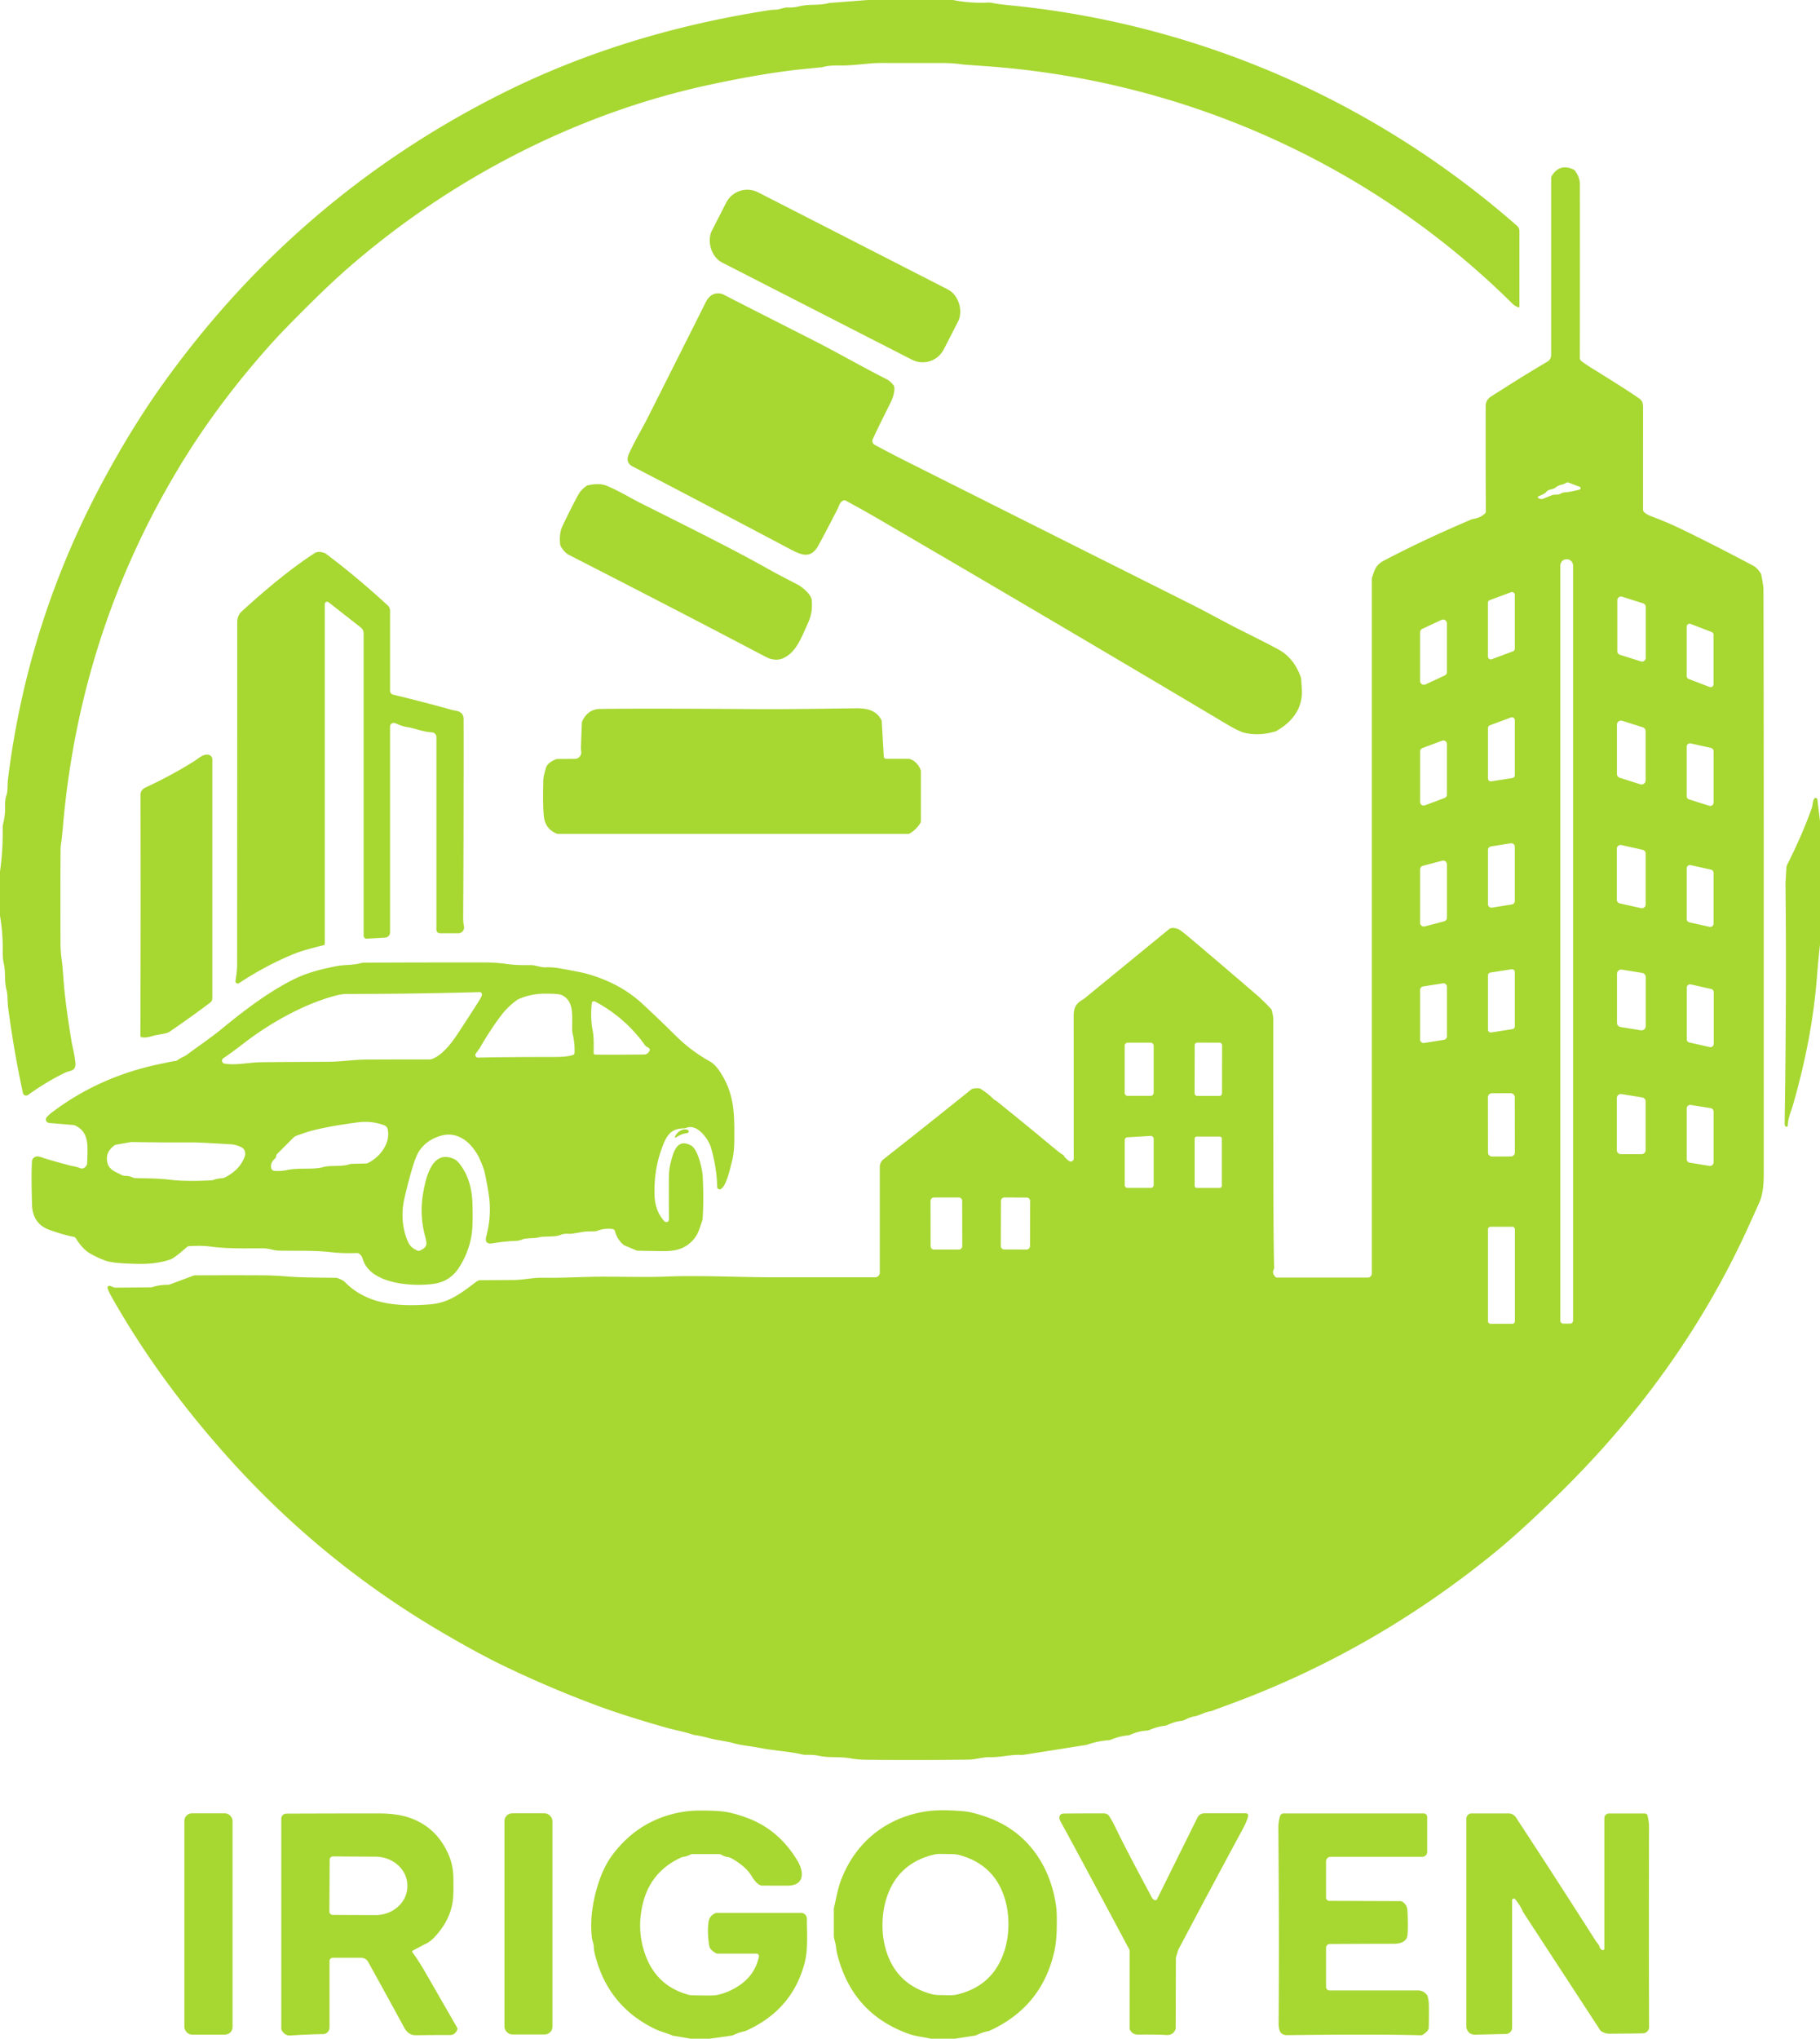 <svg xmlns="http://www.w3.org/2000/svg" version="1.1" viewBox="0 0 751 841" width="751.00" height="841.00">
<path fill="#a6d630" fill-opacity="0.992" d="&#10;  M 393.23 0.00&#10;  Q 400.35 1.43 407.68 1.06&#10;  A 5.27 5.08 -39.7 0 1 409.04 1.16&#10;  Q 411.56 1.68 417.21 2.24&#10;  C 467.62 7.23 516.90 22.70 561.10 47.36&#10;  Q 596.00 66.83 626.01 93.18&#10;  A 2.82 2.81 -69.5 0 1 626.97 95.30&#10;  L 626.97 126.45&#10;  A 0.35 0.35 0.0 0 1 626.49 126.77&#10;  Q 624.96 126.14 624.29 125.47&#10;  C 565.81 67.42 487.97 32.85 405.87 27.23&#10;  Q 398.02 26.69 397.24 26.58&#10;  Q 393.12 25.98 388.63 25.99&#10;  Q 373.43 26.01 363.76 25.98&#10;  C 358.14 25.96 352.52 27.11 346.75 27.01&#10;  Q 341.90 26.92 339.35 27.72&#10;  Q 339.33 27.72 331.94 28.45&#10;  Q 315.25 30.09 292.07 35.12&#10;  C 237.55 46.94 185.73 73.88 143.64 110.55&#10;  Q 136.74 116.56 127.31 125.90&#10;  Q 116.81 136.32 111.74 141.98&#10;  C 97.74 157.63 85.18 174.17 74.39 191.96&#10;  Q 32.92 260.31 25.96 341.00&#10;  Q 25.56 345.66 25.28 347.48&#10;  A 5.46 0.48 -78.9 0 0 25.00 350.08&#10;  Q 24.89 361.80 24.96 389.29&#10;  Q 24.96 392.50 25.56 396.68&#10;  Q 25.78 398.22 26.20 404.07&#10;  Q 26.86 413.45 29.47 429.30&#10;  C 29.88 431.80 30.87 435.35 31.11 438.50&#10;  C 31.39 442.01 28.70 441.61 26.96 442.45&#10;  Q 19.13 446.24 11.56 451.69&#10;  A 1.35 1.34 -23.9 0 1 9.46 450.88&#10;  Q 5.80 433.99 3.39 415.91&#10;  C 3.03 413.19 3.23 410.38 2.68 408.35&#10;  C 1.69 404.67 2.44 401.18 1.56 397.49&#10;  Q 1.06 395.38 1.12 392.22&#10;  Q 1.24 384.93 0.00 377.78&#10;  L 0.00 359.52&#10;  Q 1.26 350.65 1.10 341.68&#10;  A 7.76 7.74 -38.6 0 1 1.33 339.65&#10;  Q 2.17 336.32 2.09 333.03&#10;  Q 2.02 329.84 2.66 328.03&#10;  C 3.29 326.24 3.00 323.77 3.31 321.31&#10;  Q 11.50 255.00 43.98 195.73&#10;  Q 55.07 175.50 66.35 159.61&#10;  Q 121.74 81.60 206.41 38.93&#10;  Q 256.67 13.61 317.38 4.22&#10;  Q 318.41 4.06 320.13 3.99&#10;  C 321.91 3.92 323.37 3.03 324.98 3.09&#10;  Q 327.63 3.17 329.78 2.62&#10;  C 334.02 1.54 337.70 2.41 342.04 1.27&#10;  A 1.47 1.23 -50.1 0 1 342.32 1.22&#10;  L 358.13 0.00&#10;  L 393.23 0.00&#10;  Z"/>
<path fill="#a6d630" fill-opacity="0.992" d="&#10;  M 45.45 530.47&#10;  L 47.06 531.08&#10;  A 1.51 1.49 -34.1 0 0 47.60 531.18&#10;  L 62.42 531.04&#10;  A 0.87 0.85 34.5 0 0 62.71 530.99&#10;  Q 65.91 529.99 69.29 529.99&#10;  A 2.50 2.39 -53.9 0 0 70.13 529.84&#10;  L 79.71 526.27&#10;  A 2.59 2.45 -53.7 0 1 80.59 526.11&#10;  Q 95.18 526.03 108.50 526.10&#10;  Q 113.04 526.13 117.47 526.49&#10;  C 125.17 527.13 132.99 527.01 138.58 527.12&#10;  Q 139.52 527.14 141.49 528.25&#10;  A 4.02 3.78 80.5 0 1 142.33 528.89&#10;  C 151.55 538.29 164.56 539.06 177.36 538.08&#10;  C 185.53 537.45 190.45 533.24 196.67 528.65&#10;  A 2.83 2.82 -63.2 0 1 198.30 528.11&#10;  Q 209.45 528.04 211.89 528.02&#10;  C 216.09 527.98 219.91 527.01 223.99 527.09&#10;  C 232.54 527.24 241.74 526.62 249.32 526.65&#10;  C 260.37 526.69 267.31 526.91 275.22 526.60&#10;  C 289.49 526.04 304.80 526.92 320.26 526.91&#10;  Q 339.92 526.91 361.11 526.91&#10;  A 1.93 1.93 0.0 0 0 363.04 524.98&#10;  L 363.04 481.40&#10;  A 4.10 4.08 -19.3 0 1 364.59 478.20&#10;  Q 383.97 462.95 400.85 449.36&#10;  Q 401.48 448.85 403.77 448.93&#10;  A 1.80 1.78 61.8 0 1 404.71 449.22&#10;  Q 407.66 451.07 410.23 453.61&#10;  Q 410.40 453.78 410.72 453.92&#10;  Q 411.02 454.05 411.23 454.22&#10;  Q 422.88 463.60 430.81 470.20&#10;  Q 437.85 476.06 438.31 476.22&#10;  A 1.35 1.33 -3.4 0 1 439.05 476.87&#10;  Q 439.46 477.68 441.09 478.90&#10;  A 1.23 1.23 0.0 0 0 443.06 477.92&#10;  Q 443.06 422.18 443.03 420.34&#10;  C 442.96 416.29 443.44 414.32 446.73 412.38&#10;  A 8.52 8.24 9.1 0 0 447.79 411.64&#10;  Q 450.34 409.53 482.32 383.36&#10;  Q 483.67 382.25 486.25 383.30&#10;  Q 487.14 383.65 491.20 387.08&#10;  Q 505.19 398.90 518.58 410.44&#10;  Q 521.39 412.86 524.39 416.12&#10;  A 2.00 1.91 -74.2 0 1 524.85 416.99&#10;  Q 525.39 419.34 525.39 420.00&#10;  Q 525.38 476.24 525.48 499.00&#10;  Q 525.56 516.87 525.77 522.91&#10;  A 1.43 1.40 59.2 0 1 525.58 523.69&#10;  Q 524.79 525.09 526.16 526.64&#10;  A 1.10 1.10 0.0 0 0 526.99 527.02&#10;  L 564.40 527.02&#10;  A 1.67 1.66 90.0 0 0 566.06 525.35&#10;  L 566.06 239.05&#10;  A 3.07 2.99 -36.7 0 1 566.21 238.11&#10;  C 567.36 234.64 567.84 232.95 571.23 231.17&#10;  Q 587.83 222.46 607.16 214.29&#10;  A 3.32 3.14 -59.2 0 1 607.90 214.08&#10;  Q 610.79 213.63 612.68 211.90&#10;  A 1.42 1.40 -22.0 0 0 613.14 210.84&#10;  Q 613.01 199.70 613.05 167.49&#10;  Q 613.06 164.98 615.27 163.56&#10;  Q 616.37 162.86 621.91 159.34&#10;  Q 630.11 154.14 638.53 149.17&#10;  A 3.11 3.10 74.8 0 0 640.06 146.49&#10;  L 640.06 73.49&#10;  A 1.84 1.80 -29.8 0 1 640.33 72.54&#10;  Q 643.60 67.32 649.23 69.90&#10;  A 1.91 1.85 -4.3 0 1 649.95 70.50&#10;  Q 651.92 73.22 651.92 76.00&#10;  Q 651.96 107.89 651.90 147.63&#10;  A 1.65 1.64 -71.4 0 0 652.56 148.97&#10;  Q 654.42 150.38 657.01 151.98&#10;  Q 671.73 161.07 676.51 164.47&#10;  C 678.14 165.62 677.99 167.23 677.99 169.11&#10;  Q 677.98 202.69 677.98 210.23&#10;  A 1.43 1.41 -67.0 0 0 678.37 211.21&#10;  Q 679.29 212.17 681.30 212.94&#10;  C 684.95 214.34 688.65 215.81 692.65 217.72&#10;  Q 706.20 224.21 723.42 233.35&#10;  Q 724.97 234.17 726.43 236.34&#10;  A 2.40 2.28 -68.7 0 1 726.78 237.20&#10;  Q 727.65 241.68 727.66 243.00&#10;  Q 727.83 276.57 727.78 484.51&#10;  Q 727.78 491.52 726.22 495.44&#10;  Q 725.91 496.21 721.68 505.55&#10;  Q 694.17 566.30 643.65 615.91&#10;  Q 627.76 631.51 616.60 640.60&#10;  Q 566.43 681.46 506.79 703.28&#10;  Q 500.79 705.48 500.29 705.70&#10;  A 3.02 2.97 -60.7 0 1 499.50 705.93&#10;  C 497.00 706.30 495.14 707.64 492.73 708.05&#10;  Q 491.18 708.32 489.00 709.42&#10;  A 5.10 5.02 28.2 0 1 487.33 709.91&#10;  Q 484.74 710.17 481.65 711.62&#10;  A 3.44 3.27 28.0 0 1 480.57 711.92&#10;  Q 477.71 712.21 474.26 713.66&#10;  A 3.04 3.00 -57.9 0 1 473.24 713.90&#10;  Q 469.95 714.06 466.56 715.56&#10;  A 4.08 4.00 -59.0 0 1 465.29 715.89&#10;  Q 461.93 716.20 458.46 717.63&#10;  A 3.24 3.18 -57.5 0 1 457.38 717.88&#10;  Q 452.91 718.20 448.53 719.74&#10;  A 1.37 0.92 -30.5 0 1 448.35 719.79&#10;  L 422.91 723.81&#10;  A 9.70 5.93 -9.4 0 1 421.55 723.95&#10;  C 417.22 723.68 413.24 724.92 408.74 724.86&#10;  C 405.22 724.81 402.70 725.85 399.41 725.89&#10;  Q 378.43 726.15 357.56 725.94&#10;  Q 353.96 725.90 350.98 725.35&#10;  C 346.75 724.55 342.27 725.22 338.16 724.34&#10;  Q 335.81 723.83 332.78 723.91&#10;  A 6.82 6.66 50.3 0 1 330.96 723.72&#10;  C 326.77 722.68 320.05 722.19 315.00 721.30&#10;  Q 310.13 720.44 308.66 720.24&#10;  Q 304.91 719.72 303.12 719.21&#10;  C 299.17 718.09 296.34 718.02 292.27 716.91&#10;  Q 289.32 716.11 286.95 715.79&#10;  A 5.84 5.59 56.6 0 1 285.85 715.54&#10;  C 281.81 714.20 279.03 713.84 275.07 712.72&#10;  Q 257.70 707.80 245.86 703.39&#10;  Q 226.65 696.22 208.18 687.34&#10;  Q 197.11 682.02 181.93 673.10&#10;  Q 131.49 643.46 92.53 599.43&#10;  C 74.80 579.41 59.33 558.41 46.14 535.13&#10;  Q 45.01 533.13 44.41 531.49&#10;  A 0.80 0.80 0.0 0 1 45.45 530.47&#10;  Z&#10;  M 651.86 200.84&#10;  L 647.33 199.10&#10;  A 1.30 1.28 -51.1 0 0 646.17 199.23&#10;  C 644.90 200.07 643.39 199.85 642.05 201.00&#10;  C 640.74 202.14 639.14 201.64 638.14 202.84&#10;  Q 637.38 203.75 634.88 204.72&#10;  A 0.45 0.45 0.0 0 0 634.88 205.56&#10;  L 635.35 205.74&#10;  A 2.01 2.00 44.1 0 0 636.82 205.72&#10;  Q 639.94 204.45 640.49 204.26&#10;  C 641.47 203.92 643.05 204.17 643.67 203.80&#10;  Q 644.82 203.12 645.95 203.07&#10;  Q 647.77 202.99 651.80 201.96&#10;  A 0.59 0.59 0.0 0 0 651.86 200.84&#10;  Z&#10;  M 645.08 546.01&#10;  L 647.88 546.01&#10;  A 1.23 1.23 0.0 0 0 649.11 544.78&#10;  L 649.11 233.38&#10;  A 2.67 2.50 -90.0 0 0 646.61 230.71&#10;  L 646.35 230.71&#10;  A 2.67 2.50 90.0 0 0 643.85 233.38&#10;  L 643.85 544.78&#10;  A 1.23 1.23 0.0 0 0 645.08 546.01&#10;  Z&#10;  M 624.31 268.68&#10;  A 1.18 1.18 0.0 0 0 625.08 267.57&#10;  L 625.08 245.41&#10;  A 1.18 1.18 0.0 0 0 623.49 244.30&#10;  L 614.74 247.56&#10;  A 1.18 1.18 0.0 0 0 613.97 248.67&#10;  L 613.97 270.83&#10;  A 1.18 1.18 0.0 0 0 615.56 271.94&#10;  L 624.31 268.68&#10;  Z&#10;  M 677.10 272.84&#10;  A 1.53 1.53 0.0 0 0 679.09 271.38&#10;  L 679.09 250.35&#10;  A 1.53 1.53 0.0 0 0 678.02 248.89&#10;  L 669.35 246.16&#10;  A 1.53 1.53 0.0 0 0 667.36 247.62&#10;  L 667.36 268.65&#10;  A 1.53 1.53 0.0 0 0 668.43 270.11&#10;  L 677.10 272.84&#10;  Z&#10;  M 596.14 278.65&#10;  A 1.58 1.58 0.0 0 0 597.05 277.22&#10;  L 597.05 257.17&#10;  A 1.58 1.58 0.0 0 0 594.80 255.73&#10;  L 586.88 259.42&#10;  A 1.58 1.58 0.0 0 0 585.97 260.85&#10;  L 585.97 280.90&#10;  A 1.58 1.58 0.0 0 0 588.22 282.34&#10;  L 596.14 278.65&#10;  Z&#10;  M 705.43 283.39&#10;  A 1.21 1.21 0.0 0 0 707.07 282.26&#10;  L 707.07 261.84&#10;  A 1.21 1.21 0.0 0 0 706.29 260.71&#10;  L 697.63 257.39&#10;  A 1.21 1.21 0.0 0 0 695.99 258.52&#10;  L 695.99 278.94&#10;  A 1.21 1.21 0.0 0 0 696.77 280.07&#10;  L 705.43 283.39&#10;  Z&#10;  M 624.06 320.95&#10;  A 1.21 1.21 0.0 0 0 625.08 319.76&#10;  L 625.08 297.10&#10;  A 1.21 1.21 0.0 0 0 623.45 295.97&#10;  L 614.78 299.20&#10;  A 1.21 1.21 0.0 0 0 613.99 300.33&#10;  L 613.99 321.12&#10;  A 1.21 1.21 0.0 0 0 615.39 322.32&#10;  L 624.06 320.95&#10;  Z&#10;  M 676.84 323.53&#10;  A 1.69 1.69 0.0 0 0 679.04 321.91&#10;  L 679.04 301.62&#10;  A 1.69 1.69 0.0 0 0 677.86 300.01&#10;  L 669.40 297.34&#10;  A 1.69 1.69 0.0 0 0 667.20 298.95&#10;  L 667.20 319.24&#10;  A 1.69 1.69 0.0 0 0 668.38 320.85&#10;  L 676.84 323.53&#10;  Z&#10;  M 596.10 329.18&#10;  A 1.46 1.46 0.0 0 0 597.05 327.82&#10;  L 597.05 306.92&#10;  A 1.46 1.46 0.0 0 0 595.08 305.55&#10;  L 586.94 308.59&#10;  A 1.46 1.46 0.0 0 0 585.99 309.95&#10;  L 585.99 330.85&#10;  A 1.46 1.46 0.0 0 0 587.96 332.22&#10;  L 596.10 329.18&#10;  Z&#10;  M 697.65 306.67&#10;  A 1.36 1.36 0.0 0 0 695.99 308.00&#10;  L 695.99 328.46&#10;  A 1.36 1.36 0.0 0 0 696.94 329.76&#10;  L 705.32 332.40&#10;  A 1.36 1.36 0.0 0 0 707.09 331.11&#10;  L 707.09 309.87&#10;  A 1.36 1.36 0.0 0 0 706.03 308.54&#10;  L 697.65 306.67&#10;  Z&#10;  M 623.85 373.11&#10;  A 1.45 1.45 0.0 0 0 625.07 371.68&#10;  L 625.07 349.31&#10;  A 1.45 1.45 0.0 0 0 623.39 347.87&#10;  L 615.21 349.17&#10;  A 1.45 1.45 0.0 0 0 613.99 350.60&#10;  L 613.99 372.97&#10;  A 1.45 1.45 0.0 0 0 615.67 374.41&#10;  L 623.85 373.11&#10;  Z&#10;  M 677.16 374.63&#10;  A 1.55 1.55 0.0 0 0 679.05 373.11&#10;  L 679.05 352.08&#10;  A 1.55 1.55 0.0 0 0 677.84 350.57&#10;  L 669.05 348.60&#10;  A 1.55 1.55 0.0 0 0 667.16 350.12&#10;  L 667.16 371.15&#10;  A 1.55 1.55 0.0 0 0 668.37 372.66&#10;  L 677.16 374.63&#10;  Z&#10;  M 595.90 380.06&#10;  A 1.55 1.55 0.0 0 0 597.06 378.56&#10;  L 597.06 356.56&#10;  A 1.55 1.55 0.0 0 0 595.12 355.06&#10;  L 587.14 357.15&#10;  A 1.55 1.55 0.0 0 0 585.98 358.65&#10;  L 585.98 380.66&#10;  A 1.55 1.55 0.0 0 0 587.92 382.16&#10;  L 595.90 380.06&#10;  Z&#10;  M 697.63 356.87&#10;  A 1.34 1.34 0.0 0 0 696.00 358.17&#10;  L 696.00 379.16&#10;  A 1.34 1.34 0.0 0 0 697.05 380.46&#10;  L 705.45 382.34&#10;  A 1.34 1.34 0.0 0 0 707.08 381.03&#10;  L 707.08 360.05&#10;  A 1.34 1.34 0.0 0 0 706.03 358.75&#10;  L 697.63 356.87&#10;  Z&#10;  M 614.99 401.20&#10;  A 1.18 1.18 0.0 0 0 613.99 402.37&#10;  L 613.99 424.75&#10;  A 1.18 1.18 0.0 0 0 615.35 425.91&#10;  L 624.08 424.54&#10;  A 1.18 1.18 0.0 0 0 625.08 423.37&#10;  L 625.08 400.99&#10;  A 1.18 1.18 0.0 0 0 623.72 399.83&#10;  L 614.99 401.20&#10;  Z&#10;  M 677.07 425.02&#10;  A 1.73 1.73 0.0 0 0 679.08 423.31&#10;  L 679.08 403.05&#10;  A 1.73 1.73 0.0 0 0 677.63 401.34&#10;  L 669.24 399.99&#10;  A 1.73 1.73 0.0 0 0 667.23 401.69&#10;  L 667.23 421.96&#10;  A 1.73 1.73 0.0 0 0 668.68 423.66&#10;  L 677.07 425.02&#10;  Z&#10;  M 595.84 428.94&#10;  A 1.45 1.45 0.0 0 0 597.06 427.51&#10;  L 597.06 407.08&#10;  A 1.45 1.45 0.0 0 0 595.38 405.64&#10;  L 587.20 406.94&#10;  A 1.45 1.45 0.0 0 0 585.98 408.37&#10;  L 585.98 428.80&#10;  A 1.45 1.45 0.0 0 0 587.66 430.24&#10;  L 595.84 428.94&#10;  Z&#10;  M 697.68 406.09&#10;  A 1.36 1.36 0.0 0 0 696.02 407.42&#10;  L 696.02 428.72&#10;  A 1.36 1.36 0.0 0 0 697.08 430.05&#10;  L 705.49 431.93&#10;  A 1.36 1.36 0.0 0 0 707.15 430.60&#10;  L 707.15 409.30&#10;  A 1.36 1.36 0.0 0 0 706.09 407.97&#10;  L 697.68 406.09&#10;  Z&#10;  M 474.79 452.07&#10;  A 1.26 1.26 0.0 0 0 476.05 450.81&#10;  L 476.05 431.38&#10;  A 1.26 1.26 0.0 0 0 474.79 430.12&#10;  L 465.34 430.12&#10;  A 1.26 1.26 0.0 0 0 464.08 431.38&#10;  L 464.08 450.81&#10;  A 1.26 1.26 0.0 0 0 465.34 452.07&#10;  L 474.79 452.07&#10;  Z&#10;  M 504.277 431.17&#10;  A 1.06 1.06 0.0 0 0 503.219 430.108&#10;  L 494.039 430.092&#10;  A 1.06 1.06 0.0 0 0 492.977 431.15&#10;  L 492.943 451.01&#10;  A 1.06 1.06 0.0 0 0 494.001 452.072&#10;  L 503.181 452.088&#10;  A 1.06 1.06 0.0 0 0 504.243 451.03&#10;  L 504.277 431.17&#10;  Z&#10;  M 625.06 452.65&#10;  A 1.69 1.69 0.0 0 0 623.367 450.963&#10;  L 615.647 450.977&#10;  A 1.69 1.69 0.0 0 0 613.96 452.67&#10;  L 614 475.39&#10;  A 1.69 1.69 0.0 0 0 615.693 477.077&#10;  L 623.413 477.063&#10;  A 1.69 1.69 0.0 0 0 625.1 475.37&#10;  L 625.06 452.65&#10;  Z&#10;  M 677.38 476.11&#10;  A 1.66 1.66 0.0 0 0 679.04 474.45&#10;  L 679.04 454.35&#10;  A 1.66 1.66 0.0 0 0 677.64 452.71&#10;  L 669.08 451.33&#10;  A 1.66 1.66 0.0 0 0 667.16 452.97&#10;  L 667.16 474.45&#10;  A 1.66 1.66 0.0 0 0 668.82 476.11&#10;  L 677.38 476.11&#10;  Z&#10;  M 697.68 455.81&#10;  A 1.45 1.45 0.0 0 0 696.00 457.24&#10;  L 696.00 478.19&#10;  A 1.45 1.45 0.0 0 0 697.22 479.62&#10;  L 705.41 480.95&#10;  A 1.45 1.45 0.0 0 0 707.09 479.52&#10;  L 707.09 458.56&#10;  A 1.45 1.45 0.0 0 0 705.87 457.13&#10;  L 697.68 455.81&#10;  Z&#10;  M 474.88 490.04&#10;  A 1.17 1.17 0.0 0 0 476.05 488.87&#10;  L 476.05 469.75&#10;  A 1.17 1.17 0.0 0 0 474.81 468.58&#10;  L 465.20 469.15&#10;  A 1.17 1.17 0.0 0 0 464.10 470.31&#10;  L 464.10 488.87&#10;  A 1.17 1.17 0.0 0 0 465.27 490.04&#10;  L 474.88 490.04&#10;  Z&#10;  M 504.18 469.73&#10;  A 0.88 0.88 0.0 0 0 503.30 468.85&#10;  L 493.84 468.85&#10;  A 0.88 0.88 0.0 0 0 492.96 469.73&#10;  L 492.96 489.17&#10;  A 0.88 0.88 0.0 0 0 493.84 490.05&#10;  L 503.30 490.05&#10;  A 0.88 0.88 0.0 0 0 504.18 489.17&#10;  L 504.18 469.73&#10;  Z&#10;  M 397.034 495.379&#10;  A 1.41 1.41 0.0 0 0 395.621 493.971&#10;  L 385.381 493.989&#10;  A 1.41 1.41 0.0 0 0 383.974 495.401&#10;  L 384.006 514.081&#10;  A 1.41 1.41 0.0 0 0 385.419 515.489&#10;  L 395.659 515.471&#10;  A 1.41 1.41 0.0 0 0 397.066 514.059&#10;  L 397.034 495.379&#10;  Z&#10;  M 425.082 495.441&#10;  A 1.43 1.43 0.0 0 0 423.657 494.006&#10;  L 414.457 493.974&#10;  A 1.43 1.43 0.0 0 0 413.022 495.399&#10;  L 412.958 513.999&#10;  A 1.43 1.43 0.0 0 0 414.383 515.434&#10;  L 423.582 515.466&#10;  A 1.43 1.43 0.0 0 0 425.017 514.041&#10;  L 425.082 495.441&#10;  Z&#10;  M 625.11 507.15&#10;  A 1.10 1.10 0.0 0 0 624.01 506.05&#10;  L 615.09 506.05&#10;  A 1.10 1.10 0.0 0 0 613.99 507.15&#10;  L 613.99 544.99&#10;  A 1.10 1.10 0.0 0 0 615.09 546.09&#10;  L 624.01 546.09&#10;  A 1.10 1.10 0.0 0 0 625.11 544.99&#10;  L 625.11 507.15&#10;  Z"/>
<rect fill="#a6d630" fill-opacity="0.992" x="-53.75" y="-16.27" transform="translate(344.55,113.86) rotate(27.1)" width="107.50" height="32.54" rx="9.76"/>
<path fill="#a6d630" fill-opacity="0.992" d="&#10;  M 360.13 181.19&#10;  A 1.80 1.79 -63.7 0 0 360.91 183.50&#10;  Q 367.53 187.06 374.29 190.46&#10;  Q 455.09 231.02 491.94 249.48&#10;  C 498.26 252.64 505.47 256.71 512.01 259.97&#10;  Q 524.46 266.19 527.89 268.14&#10;  Q 534.02 271.63 536.74 279.32&#10;  A 3.24 3.23 -56.2 0 1 536.93 280.29&#10;  Q 536.96 281.14 537.18 283.98&#10;  C 537.79 292.00 533.32 297.75 526.75 301.50&#10;  A 3.15 2.86 -64.5 0 1 526.02 301.80&#10;  C 521.86 302.95 517.73 303.33 513.36 302.25&#10;  Q 511.21 301.72 505.68 298.43&#10;  Q 437.58 257.89 361.65 213.60&#10;  Q 356.32 210.49 349.00 206.53&#10;  A 1.19 1.17 44.6 0 0 347.85 206.53&#10;  C 346.38 207.36 346.29 208.65 345.63 209.93&#10;  Q 339.76 221.32 337.64 225.12&#10;  C 334.52 230.72 330.68 228.99 325.69 226.35&#10;  Q 287.60 206.20 261.07 192.44&#10;  Q 257.92 190.81 259.51 187.23&#10;  C 261.72 182.26 265.02 176.78 267.25 172.36&#10;  Q 288.67 129.82 291.12 124.86&#10;  Q 293.45 120.14 297.78 121.21&#10;  A 3.22 2.94 -21.1 0 1 298.55 121.51&#10;  Q 300.30 122.47 335.48 140.32&#10;  C 345.73 145.52 354.82 150.84 366.13 156.59&#10;  Q 367.26 157.16 368.60 158.77&#10;  A 1.99 1.95 -68.1 0 1 369.04 159.83&#10;  Q 369.30 162.50 367.19 166.69&#10;  Q 362.02 176.96 360.13 181.19&#10;  Z"/>
<path fill="#a6d630" fill-opacity="0.992" d="&#10;  M 242.76 200.15&#10;  Q 247.41 199.20 250.21 200.34&#10;  C 255.21 202.37 260.39 205.57 264.55 207.65&#10;  C 286.41 218.61 302.66 226.63 318.08 235.33&#10;  Q 320.65 236.77 329.28 241.24&#10;  C 331.13 242.20 334.81 245.29 334.96 247.63&#10;  C 335.17 251.12 334.96 253.54 333.36 257.12&#10;  C 330.42 263.69 328.39 269.14 323.14 271.54&#10;  Q 320.78 272.61 317.69 271.72&#10;  Q 317.03 271.53 312.74 269.27&#10;  Q 281.16 252.64 234.65 228.85&#10;  Q 233.00 228.01 231.45 225.46&#10;  A 2.23 2.23 0.0 0 1 231.14 224.53&#10;  Q 230.66 220.07 232.08 217.06&#10;  Q 235.66 209.49 238.70 203.96&#10;  Q 239.72 202.12 241.82 200.57&#10;  A 2.48 2.37 19.7 0 1 242.76 200.15&#10;  Z"/>
<path fill="#a6d630" fill-opacity="0.992" d="&#10;  M 133.48 389.95&#10;  Q 131.65 390.32 127.51 391.48&#10;  Q 123.59 392.58 121.65 393.37&#10;  Q 110.00 398.06 98.62 405.57&#10;  A 0.94 0.94 0.0 0 1 97.17 404.65&#10;  C 97.49 402.62 97.85 400.20 97.85 397.76&#10;  Q 97.89 339.23 97.89 256.75&#10;  Q 97.89 253.93 99.73 252.24&#10;  Q 116.51 236.85 129.78 228.21&#10;  Q 131.28 227.23 133.81 228.09&#10;  A 2.54 2.41 71.3 0 1 134.55 228.48&#10;  Q 147.18 237.97 159.97 249.72&#10;  A 3.03 3.03 0.0 0 1 160.95 251.95&#10;  L 160.95 284.94&#10;  A 1.67 1.66 -83.4 0 0 162.23 286.56&#10;  Q 173.60 289.27 186.03 292.73&#10;  Q 186.91 292.97 188.28 293.22&#10;  Q 191.29 293.76 191.30 296.73&#10;  Q 191.36 336.02 191.12 378.50&#10;  Q 191.11 380.47 191.45 382.08&#10;  A 2.39 2.39 0.0 0 1 189.11 384.98&#10;  L 181.53 384.98&#10;  A 1.45 1.44 -0.0 0 1 180.08 383.54&#10;  L 180.08 304.06&#10;  A 1.95 1.95 0.0 0 0 178.25 302.11&#10;  C 174.29 301.88 171.56 300.48 167.65 299.87&#10;  Q 165.97 299.61 163.14 298.34&#10;  A 1.56 1.56 0.0 0 0 160.94 299.77&#10;  L 160.94 384.62&#10;  A 2.16 2.16 0.0 0 1 158.91 386.78&#10;  L 151.33 387.22&#10;  A 1.21 1.21 0.0 0 1 150.05 386.01&#10;  L 150.05 261.28&#10;  A 3.10 3.09 19.2 0 0 148.87 258.85&#10;  L 135.59 248.44&#10;  A 0.97 0.97 0.0 0 0 134.02 249.21&#10;  L 134.02 389.29&#10;  A 0.67 0.67 0.0 0 1 133.48 389.95&#10;  Z"/>
<path fill="#a6d630" fill-opacity="0.992" d="&#10;  M 365.68 313.04&#10;  L 375.04 313.04&#10;  A 1.14 0.98 49.4 0 1 375.36 313.09&#10;  Q 378.36 314.02 379.85 317.48&#10;  A 1.58 1.58 0.0 0 1 379.99 318.13&#10;  L 379.99 338.65&#10;  A 1.79 1.78 -28.9 0 1 379.71 339.61&#10;  Q 378.00 342.33 375.32 343.84&#10;  A 1.06 1.04 -60.2 0 1 374.78 343.99&#10;  L 230.22 343.99&#10;  A 1.04 1.00 54.4 0 1 229.85 343.92&#10;  Q 224.89 342.06 224.37 336.39&#10;  Q 223.93 331.61 224.21 321.50&#10;  Q 224.25 320.20 225.28 316.76&#10;  Q 225.94 314.58 229.39 313.22&#10;  A 1.68 1.66 33.0 0 1 229.93 313.11&#10;  L 237.52 313.04&#10;  A 1.72 1.70 -61.4 0 0 238.39 312.78&#10;  Q 240.09 311.69 239.82 309.96&#10;  Q 239.69 309.10 239.73 308.07&#10;  Q 239.99 300.42 240.11 298.22&#10;  A 2.57 2.37 -31.9 0 1 240.38 297.24&#10;  Q 242.76 292.52 247.59 292.45&#10;  Q 266.56 292.18 313.50 292.53&#10;  Q 323.51 292.60 352.98 292.18&#10;  C 357.63 292.11 361.64 292.91 363.77 297.17&#10;  A 0.86 0.67 38.0 0 1 363.83 297.41&#10;  L 364.68 312.10&#10;  A 1.00 1.00 0.0 0 0 365.68 313.04&#10;  Z"/>
<path fill="#a6d630" fill-opacity="0.992" d="&#10;  M 85.77 311.30&#10;  A 1.99 1.99 0.0 0 1 87.61 313.28&#10;  L 87.61 411.82&#10;  A 2.22 2.20 71.8 0 1 86.73 413.59&#10;  Q 79.08 419.37 69.75 425.75&#10;  Q 69.00 426.26 65.04 426.88&#10;  C 62.72 427.24 60.70 428.35 58.38 427.86&#10;  A 0.57 0.56 -84.5 0 1 57.93 427.30&#10;  Q 58.10 380.11 57.99 328.00&#10;  Q 57.98 325.83 59.93 324.92&#10;  Q 70.66 319.94 80.20 313.96&#10;  C 81.92 312.88 83.59 311.14 85.77 311.30&#10;  Z"/>
<path fill="#a6d630" fill-opacity="0.992" d="&#10;  M 751.00 338.73&#10;  L 751.00 389.72&#10;  Q 750.56 393.03 749.61 404.51&#10;  Q 747.58 428.95 739.90 455.63&#10;  C 739.03 458.65 737.78 461.23 737.69 464.33&#10;  A 0.51 0.51 0.0 0 1 736.86 464.71&#10;  Q 736.40 464.33 736.41 463.62&#10;  Q 737.25 408.67 736.76 364.52&#10;  Q 736.76 364.16 737.15 357.75&#10;  A 2.58 2.50 61.6 0 1 737.42 356.79&#10;  Q 743.54 344.69 747.55 333.51&#10;  C 748.08 332.04 747.94 330.24 748.73 329.39&#10;  A 0.69 0.69 0.0 0 1 749.92 329.78&#10;  L 751.00 338.73&#10;  Z"/>
<path fill="#a6d630" fill-opacity="0.992" d="&#10;  M 173.36 515.85&#10;  C 176.62 514.29 176.22 513.13 175.31 509.59&#10;  Q 173.12 501.12 174.54 492.57&#10;  C 175.62 486.10 178.23 473.84 187.47 478.16&#10;  Q 189.33 479.03 191.63 483.11&#10;  C 193.69 486.76 194.80 491.52 194.94 496.15&#10;  Q 195.21 505.48 194.64 509.14&#10;  Q 193.52 516.45 189.49 522.78&#10;  Q 185.85 528.50 179.32 529.54&#10;  C 170.96 530.87 152.84 529.96 149.70 519.40&#10;  Q 149.31 518.09 148.40 517.32&#10;  A 1.89 1.89 0.0 0 0 147.11 516.88&#10;  Q 141.75 517.12 137.01 516.58&#10;  C 129.52 515.72 122.92 516.07 115.33 515.91&#10;  C 113.64 515.88 112.67 515.59 111.28 515.27&#10;  A 12.12 11.97 51.1 0 0 108.61 514.97&#10;  C 101.22 514.93 94.48 515.22 86.69 514.21&#10;  Q 83.12 513.74 78.00 514.07&#10;  A 1.54 1.48 21.3 0 0 77.13 514.43&#10;  Q 71.90 519.05 70.16 519.61&#10;  C 63.53 521.74 57.90 521.53 50.60 521.12&#10;  Q 45.88 520.85 43.61 520.06&#10;  Q 40.67 519.04 37.25 517.12&#10;  Q 34.07 515.33 31.26 510.78&#10;  A 1.26 1.24 -10.6 0 0 30.43 510.22&#10;  Q 26.89 509.60 20.61 507.43&#10;  Q 13.46 504.94 13.22 497.00&#10;  Q 12.84 484.09 13.21 479.03&#10;  Q 13.30 477.76 14.68 477.15&#10;  Q 15.48 476.80 17.24 477.45&#10;  Q 19.40 478.25 28.96 480.82&#10;  C 30.32 481.18 31.22 481.13 32.86 481.82&#10;  Q 34.65 482.57 35.75 480.68&#10;  A 1.61 1.52 62.6 0 0 35.97 479.91&#10;  C 36.13 472.93 37.09 466.84 30.61 464.12&#10;  A 0.05 0.03 -13.3 0 0 30.58 464.11&#10;  L 20.26 463.24&#10;  A 1.44 1.44 0.0 0 1 19.32 460.83&#10;  Q 20.30 459.75 21.24 459.04&#10;  Q 40.30 444.55 64.50 439.24&#10;  Q 71.23 437.77 72.20 437.70&#10;  A 2.06 2.04 -65.2 0 0 73.30 437.29&#10;  C 74.58 436.32 75.95 435.96 77.11 435.10&#10;  C 82.40 431.16 86.99 428.15 91.85 424.15&#10;  C 100.63 416.93 110.32 409.55 120.38 404.40&#10;  C 126.67 401.19 132.05 399.94 138.61 398.59&#10;  C 142.12 397.87 145.35 398.27 148.84 397.32&#10;  A 6.02 5.78 36.2 0 1 150.25 397.13&#10;  Q 171.38 397.01 200.08 397.03&#10;  Q 204.60 397.03 209.17 397.67&#10;  Q 213.10 398.23 218.57 398.12&#10;  A 10.52 10.21 -39.8 0 1 220.55 398.27&#10;  C 221.96 398.51 223.44 399.11 225.11 399.04&#10;  Q 227.90 398.91 231.23 399.51&#10;  Q 239.58 401.00 241.67 401.57&#10;  Q 255.59 405.34 265.01 414.02&#10;  Q 271.37 419.89 279.17 427.58&#10;  Q 285.20 433.54 293.03 437.92&#10;  Q 295.14 439.10 297.30 442.44&#10;  C 303.10 451.48 303.07 459.48 303.00 470.38&#10;  Q 302.96 475.59 302.02 479.17&#10;  C 301.10 482.64 299.79 488.94 297.52 490.46&#10;  A 1.02 1.02 0.0 0 1 295.94 489.63&#10;  Q 295.76 481.59 293.38 473.41&#10;  C 292.37 469.92 287.71 463.42 283.24 465.24&#10;  A 2.79 2.69 32.0 0 1 282.21 465.46&#10;  C 276.69 465.59 275.08 468.40 273.25 473.25&#10;  Q 269.75 482.56 270.09 493.01&#10;  Q 270.30 499.67 274.20 503.82&#10;  A 1.06 1.06 0.0 0 0 276.03 503.09&#10;  Q 275.99 496.52 276.00 486.39&#10;  Q 276.00 482.70 276.62 480.19&#10;  C 277.76 475.55 279.24 469.28 285.17 472.55&#10;  C 288.01 474.11 289.82 482.26 289.97 485.33&#10;  Q 290.44 494.96 289.94 502.61&#10;  A 3.76 3.63 57.0 0 1 289.75 503.58&#10;  Q 288.37 507.78 287.90 508.69&#10;  Q 285.96 512.50 282.17 514.50&#10;  Q 279.13 516.12 274.08 516.10&#10;  Q 269.94 516.08 263.25 515.94&#10;  A 2.19 2.16 56.7 0 1 262.46 515.77&#10;  L 257.62 513.72&#10;  A 1.65 1.63 76.4 0 1 257.25 513.49&#10;  Q 254.65 511.21 253.77 507.90&#10;  A 1.25 1.24 85.8 0 0 252.72 506.99&#10;  Q 249.48 506.60 246.73 507.64&#10;  A 4.77 4.65 -54.4 0 1 245.00 507.95&#10;  Q 241.69 507.92 239.82 508.28&#10;  Q 235.66 509.07 234.65 508.97&#10;  Q 232.83 508.78 231.21 509.45&#10;  C 228.83 510.43 224.86 509.83 222.35 510.42&#10;  C 219.82 511.02 217.34 510.53 215.35 511.35&#10;  Q 214.14 511.85 212.60 511.91&#10;  Q 208.15 512.06 203.22 512.89&#10;  Q 201.54 513.18 200.84 512.43&#10;  Q 200.20 511.76 200.64 510.11&#10;  Q 202.64 502.53 201.97 495.25&#10;  Q 201.58 491.10 200.05 483.93&#10;  Q 199.72 482.38 198.93 480.44&#10;  Q 197.81 477.72 197.45 477.06&#10;  C 194.05 470.77 188.47 466.37 181.39 468.67&#10;  Q 175.43 470.61 172.61 475.43&#10;  Q 171.22 477.81 169.32 484.65&#10;  Q 168.20 488.70 166.92 494.15&#10;  C 165.42 500.56 165.97 507.06 168.47 512.50&#10;  Q 169.51 514.76 172.25 515.89&#10;  A 1.36 1.34 -46.6 0 0 173.36 515.85&#10;  Z&#10;  M 92.60 438.74&#10;  C 97.11 439.58 102.39 438.31 107.22 438.20&#10;  Q 111.95 438.10 135.47 438.00&#10;  C 140.89 437.97 146.00 437.12 151.43 437.09&#10;  Q 164.02 437.03 177.15 437.04&#10;  A 3.38 3.34 -55.3 0 0 178.37 436.81&#10;  C 182.71 435.14 186.50 430.07 189.10 426.10&#10;  Q 196.07 415.47 198.21 411.95&#10;  Q 198.68 411.18 198.85 410.44&#10;  A 0.97 0.96 -84.4 0 0 197.89 409.26&#10;  Q 170.24 410.02 143.25 410.02&#10;  Q 141.19 410.02 138.70 410.66&#10;  C 125.07 414.16 110.72 422.51 100.30 430.59&#10;  Q 95.87 434.03 92.15 436.55&#10;  A 1.21 1.21 0.0 0 0 92.60 438.74&#10;  Z&#10;  M 237.07 434.38&#10;  Q 237.25 430.40 236.32 426.59&#10;  A 8.50 8.32 38.7 0 1 236.10 424.77&#10;  C 236.07 418.51 236.85 412.84 231.77 410.47&#10;  Q 230.48 409.87 224.66 409.90&#10;  Q 219.03 409.94 214.04 412.13&#10;  A 4.20 3.82 -72.2 0 0 213.19 412.62&#10;  Q 209.58 415.29 207.16 418.41&#10;  Q 202.66 424.20 198.01 432.28&#10;  Q 197.98 432.32 196.35 434.58&#10;  A 1.07 1.07 0.0 0 0 197.24 436.28&#10;  Q 209.17 436.01 229.25 436.02&#10;  Q 234.02 436.02 236.48 435.17&#10;  A 0.88 0.86 -9.0 0 0 237.07 434.38&#10;  Z&#10;  M 245.42 413.11&#10;  A 0.87 0.87 0.0 0 0 244.19 413.80&#10;  Q 243.56 420.08 244.52 424.91&#10;  C 245.15 428.03 244.97 431.16 244.96 434.40&#10;  A 0.65 0.65 0.0 0 0 245.61 435.05&#10;  Q 252.76 435.13 265.85 435.00&#10;  Q 267.17 434.98 267.97 433.61&#10;  Q 268.56 432.59 267.05 431.91&#10;  A 2.26 2.24 -5.4 0 1 266.15 431.17&#10;  Q 258.86 420.96 248.02 414.52&#10;  Q 246.54 413.64 245.42 413.11&#10;  Z&#10;  M 113.44 477.95&#10;  Q 111.55 479.53 111.88 481.73&#10;  A 1.50 1.49 87.4 0 0 113.27 483.01&#10;  Q 116.00 483.19 118.49 482.65&#10;  C 123.47 481.57 129.17 482.64 133.34 481.45&#10;  C 136.45 480.56 140.66 481.45 144.31 480.25&#10;  A 2.69 2.44 32.5 0 1 145.06 480.12&#10;  L 151.17 479.96&#10;  A 1.09 1.04 30.4 0 0 151.55 479.87&#10;  C 156.57 477.64 161.28 471.68 159.96 465.81&#10;  A 2.25 2.23 4.3 0 0 158.56 464.20&#10;  Q 153.36 462.24 147.49 463.01&#10;  Q 135.06 464.65 127.86 466.65&#10;  Q 126.18 467.12 122.44 468.47&#10;  A 4.03 4.01 12.2 0 0 120.94 469.43&#10;  L 114.43 475.94&#10;  A 1.52 1.50 73.8 0 0 114.00 476.74&#10;  Q 113.95 476.98 113.93 477.09&#10;  A 1.46 1.45 74.9 0 1 113.44 477.95&#10;  Z&#10;  M 100.27 473.70&#10;  C 99.49 473.02 97.07 472.15 95.54 472.06&#10;  Q 81.97 471.24 79.75 471.26&#10;  Q 67.73 471.33 54.25 471.10&#10;  A 1.66 1.12 29.4 0 0 54.00 471.12&#10;  L 47.80 472.22&#10;  A 1.08 1.07 -67.0 0 0 47.36 472.40&#10;  Q 43.77 474.94 44.14 478.54&#10;  C 44.53 482.44 47.14 483.15 50.28 484.75&#10;  A 2.89 2.82 57.0 0 0 51.65 485.06&#10;  Q 53.18 485.02 54.82 485.75&#10;  A 2.78 2.73 57.4 0 0 55.82 485.98&#10;  C 60.49 486.15 64.50 486.00 70.00 486.65&#10;  Q 77.14 487.49 87.34 486.89&#10;  A 2.65 2.58 31.7 0 0 88.24 486.69&#10;  Q 89.46 486.21 91.71 486.02&#10;  A 2.78 2.68 28.3 0 0 92.78 485.72&#10;  Q 98.89 482.66 100.92 477.26&#10;  A 3.46 2.83 -61.1 0 0 100.27 473.70&#10;  Z"/>
<path fill="#a6d630" fill-opacity="0.992" d="&#10;  M 278.51 468.93&#10;  C 279.38 466.97 281.59 465.30 283.73 466.10&#10;  A 0.69 0.69 0.0 0 1 283.54 467.43&#10;  Q 281.44 467.59 278.88 469.24&#10;  A 0.25 0.25 0.0 0 1 278.51 468.93&#10;  Z"/>
<path fill="#a6d630" fill-opacity="0.992" d="&#10;  M 394.02 841.00&#10;  L 384.04 841.00&#10;  C 381.17 840.30 378.11 840.07 375.52 839.18&#10;  Q 352.67 831.31 346.01 808.08&#10;  Q 345.23 805.37 345.03 803.63&#10;  Q 344.84 801.92 344.27 799.87&#10;  A 5.39 5.07 -54.6 0 1 344.07 798.43&#10;  L 344.07 787.31&#10;  A 0.65 0.34 -54.5 0 1 344.09 787.16&#10;  C 344.95 783.59 345.65 779.21 347.07 775.50&#10;  C 352.91 760.27 365.01 750.28 381.01 747.41&#10;  C 385.47 746.61 390.38 746.65 395.59 747.01&#10;  Q 398.96 747.24 400.68 747.65&#10;  Q 407.72 749.33 412.98 752.08&#10;  Q 422.03 756.82 427.80 765.17&#10;  Q 434.22 774.49 435.85 786.80&#10;  Q 436.18 789.27 436.04 795.92&#10;  Q 435.93 801.00 435.06 804.94&#10;  Q 429.96 827.79 408.44 837.66&#10;  A 3.19 3.07 -62.1 0 1 407.80 837.87&#10;  Q 405.29 838.37 403.09 839.45&#10;  A 3.61 3.53 27.3 0 1 402.08 839.76&#10;  L 394.02 841.00&#10;  Z&#10;  M 364.15 793.46&#10;  Q 364.03 800.29 366.17 806.21&#10;  Q 370.77 818.93 384.51 822.63&#10;  C 386.06 823.05 388.11 822.99 389.62 823.02&#10;  C 391.13 823.05 393.17 823.18 394.74 822.81&#10;  Q 408.59 819.59 413.64 807.04&#10;  Q 415.99 801.21 416.11 794.37&#10;  Q 416.23 787.54 414.09 781.62&#10;  Q 409.49 768.90 395.75 765.20&#10;  C 394.19 764.78 392.15 764.84 390.64 764.81&#10;  C 389.13 764.79 387.09 764.66 385.52 765.02&#10;  Q 371.66 768.24 366.61 780.79&#10;  Q 364.27 786.63 364.15 793.46&#10;  Z"/>
<path fill="#a6d630" fill-opacity="0.992" d="&#10;  M 292.86 841.00&#10;  L 285.03 841.00&#10;  L 277.81 839.78&#10;  A 1.54 1.40 58.9 0 1 277.44 839.67&#10;  C 275.15 838.66 272.67 838.12 270.49 837.08&#10;  Q 250.60 827.55 245.42 805.88&#10;  Q 245.04 804.32 245.01 803.00&#10;  C 244.97 801.75 244.40 800.71 244.22 799.22&#10;  Q 243.21 790.46 245.99 780.01&#10;  Q 248.47 770.71 253.01 764.79&#10;  Q 263.14 751.55 278.86 747.99&#10;  Q 283.56 746.93 288.28 746.89&#10;  Q 294.13 746.85 297.81 747.22&#10;  Q 302.35 747.67 308.53 750.00&#10;  Q 321.54 754.91 329.11 767.68&#10;  C 331.88 772.35 331.98 777.86 324.90 777.86&#10;  Q 318.97 777.85 314.65 777.84&#10;  A 2.64 2.62 -30.7 0 1 313.41 777.53&#10;  Q 311.80 776.69 310.13 773.87&#10;  Q 307.82 769.99 301.90 766.61&#10;  A 4.38 4.32 -26.0 0 0 300.24 766.05&#10;  Q 298.99 765.88 297.70 765.13&#10;  A 2.16 2.14 -29.8 0 0 296.62 764.84&#10;  L 285.99 764.84&#10;  A 3.01 2.96 32.5 0 0 284.77 765.10&#10;  Q 283.04 765.88 282.10 765.96&#10;  A 2.80 2.77 -59.3 0 0 281.18 766.20&#10;  Q 268.79 771.80 265.43 784.62&#10;  Q 262.59 795.44 266.03 805.66&#10;  Q 270.61 819.31 284.34 822.94&#10;  A 4.57 4.41 52.3 0 0 285.23 823.07&#10;  Q 294.06 823.29 295.50 823.03&#10;  Q 300.36 822.13 304.86 819.16&#10;  Q 311.53 814.76 313.16 807.16&#10;  A 1.05 1.05 0.0 0 0 312.13 805.89&#10;  L 296.09 805.89&#10;  A 1.38 1.29 57.4 0 1 295.46 805.73&#10;  Q 292.94 804.34 292.68 802.77&#10;  Q 291.73 797.05 292.40 792.67&#10;  Q 292.76 790.40 294.99 789.30&#10;  A 2.09 2.01 -57.0 0 1 295.89 789.09&#10;  L 330.54 789.09&#10;  A 2.41 2.41 0.0 0 1 332.95 791.50&#10;  C 332.96 797.55 333.50 804.06 332.03 809.70&#10;  Q 326.93 829.17 307.82 837.73&#10;  A 2.67 2.53 24.7 0 1 307.32 837.90&#10;  Q 304.80 838.43 302.55 839.53&#10;  A 2.52 2.35 -59.5 0 1 301.91 839.72&#10;  L 292.86 841.00&#10;  Z"/>
<rect fill="#a6d630" fill-opacity="0.992" x="76.08" y="748.03" width="19.88" height="91.28" rx="3.11"/>
<path fill="#a6d630" fill-opacity="0.992" d="&#10;  M 188.68 837.31&#10;  Q 187.72 839.50 185.70 839.48&#10;  Q 180.66 839.45 171.56 839.56&#10;  Q 168.52 839.60 166.80 836.43&#10;  Q 161.21 826.13 151.94 809.35&#10;  A 3.35 3.33 -14.3 0 0 149.01 807.62&#10;  L 137.30 807.62&#10;  A 1.33 1.33 0.0 0 0 135.97 808.95&#10;  L 135.97 836.37&#10;  A 2.74 2.74 0.0 0 1 133.26 839.11&#10;  Q 126.92 839.19 119.82 839.68&#10;  Q 117.62 839.83 116.29 837.60&#10;  A 1.54 1.49 -61.6 0 1 116.07 836.81&#10;  L 116.07 750.23&#10;  A 2.09 2.08 -0.1 0 1 118.15 748.15&#10;  Q 142.05 748.06 156.14 748.07&#10;  Q 163.63 748.07 168.68 749.75&#10;  Q 180.08 753.55 185.09 765.06&#10;  Q 186.97 769.37 187.07 774.40&#10;  Q 187.21 781.33 186.86 784.00&#10;  Q 185.77 792.38 178.99 799.41&#10;  Q 177.14 801.32 174.83 802.26&#10;  Q 174.72 802.30 170.35 804.65&#10;  A 0.47 0.47 0.0 0 0 170.19 805.35&#10;  Q 172.37 808.28 175.08 812.89&#10;  Q 175.13 812.98 188.63 836.43&#10;  A 0.98 0.95 -49.2 0 1 188.68 837.31&#10;  Z&#10;  M 136.03 767.18&#10;  L 135.91 788.56&#10;  A 1.37 1.37 0.0 0 0 137.28 789.93&#10;  L 154.84 790.02&#10;  A 13.19 11.88 0.3 0 0 168.09 778.21&#10;  L 168.09 777.85&#10;  A 13.19 11.88 0.3 0 0 154.96 765.91&#10;  L 137.40 765.81&#10;  A 1.37 1.37 0.0 0 0 136.03 767.18&#10;  Z"/>
<rect fill="#a6d630" fill-opacity="0.992" x="208.16" y="748.02" width="19.80" height="91.24" rx="3.20"/>
<path fill="#a6d630" fill-opacity="0.992" d="&#10;  M 514.14 748.02&#10;  A 0.92 0.92 0.0 0 1 515.04 749.15&#10;  Q 514.55 751.25 512.79 754.52&#10;  Q 498.70 780.63 486.26 804.21&#10;  A 2.29 1.91 -28.6 0 0 486.09 804.64&#10;  L 485.29 807.30&#10;  A 1.96 1.92 -37.3 0 0 485.21 807.85&#10;  L 485.13 836.70&#10;  A 1.42 1.20 -40.3 0 1 485.06 837.12&#10;  Q 484.04 839.73 481.00 839.46&#10;  Q 478.41 839.24 469.50 839.30&#10;  Q 467.42 839.31 466.32 837.47&#10;  A 1.46 1.42 30.3 0 1 466.12 836.74&#10;  L 466.12 804.79&#10;  A 1.50 1.49 -59.7 0 0 465.93 804.06&#10;  Q 442.37 759.96 437.64 751.42&#10;  Q 437.17 750.57 437.13 749.90&#10;  A 1.66 1.63 87.7 0 1 438.74 748.13&#10;  Q 443.43 748.06 455.25 748.05&#10;  C 457.44 748.05 457.66 749.15 458.75 750.93&#10;  Q 459.21 751.67 459.99 753.28&#10;  Q 464.96 763.55 474.42 781.08&#10;  C 474.96 782.08 475.56 783.91 476.84 783.87&#10;  A 0.64 0.64 0.0 0 0 477.40 783.51&#10;  L 494.12 749.77&#10;  A 3.16 3.13 -76.7 0 1 496.93 748.02&#10;  L 514.14 748.02&#10;  Z"/>
<path fill="#a6d630" fill-opacity="0.992" d="&#10;  M 589.06 823.36&#10;  Q 589.10 823.43 589.46 825.26&#10;  Q 589.75 826.80 589.55 836.50&#10;  Q 589.53 837.74 587.21 839.30&#10;  A 1.65 1.64 28.4 0 1 586.26 839.58&#10;  Q 568.25 839.07 531.19 839.53&#10;  C 528.05 839.57 527.59 837.25 527.61 834.43&#10;  Q 527.87 799.73 527.50 754.26&#10;  Q 527.48 751.56 528.20 749.16&#10;  A 1.52 1.52 0.0 0 1 529.66 748.07&#10;  L 587.48 748.07&#10;  A 1.42 1.42 0.0 0 1 588.90 749.49&#10;  L 588.90 763.94&#10;  A 2.03 2.03 0.0 0 1 586.87 765.97&#10;  L 549.03 765.97&#10;  A 1.86 1.86 0.0 0 0 547.17 767.83&#10;  L 547.17 782.78&#10;  A 1.36 1.36 0.0 0 0 548.52 784.14&#10;  L 577.93 784.25&#10;  A 1.18 1.07 56.4 0 1 578.45 784.38&#10;  Q 580.64 785.54 580.77 788.28&#10;  Q 581.10 795.59 580.74 798.47&#10;  C 580.41 801.09 577.54 801.91 574.86 801.85&#10;  Q 572.86 801.81 548.72 801.94&#10;  A 1.56 1.56 0.0 0 0 547.17 803.50&#10;  L 547.17 819.65&#10;  A 1.44 1.44 0.0 0 0 548.61 821.09&#10;  L 585.16 821.09&#10;  A 4.49 4.49 0.0 0 1 589.06 823.36&#10;  Z"/>
<path fill="#a6d630" fill-opacity="0.992" d="&#10;  M 625.22 783.47&#10;  A 0.72 0.71 25.5 0 0 623.95 783.92&#10;  L 623.95 836.42&#10;  A 2.64 2.63 89.4 0 1 621.37 839.06&#10;  Q 617.12 839.14 608.76 839.33&#10;  Q 605.91 839.39 605.11 836.54&#10;  A 1.08 0.94 40.9 0 1 605.07 836.26&#10;  L 605.07 750.21&#10;  A 2.14 2.14 0.0 0 1 607.21 748.07&#10;  L 622.50 748.07&#10;  A 3.62 3.62 0.0 0 1 625.53 749.71&#10;  Q 642.73 775.95 657.92 799.82&#10;  Q 658.90 801.35 659.41 801.91&#10;  C 660.25 802.84 659.78 803.75 661.11 804.42&#10;  A 0.62 0.62 0.0 0 0 662.01 803.86&#10;  L 662.01 750.02&#10;  A 1.93 1.93 0.0 0 1 663.94 748.09&#10;  L 678.76 748.09&#10;  A 1.12 1.12 0.0 0 1 679.86 748.98&#10;  C 680.09 750.11 680.45 751.80 680.44 753.18&#10;  Q 680.34 806.91 680.48 836.15&#10;  A 2.63 2.63 0.0 0 1 677.90 838.79&#10;  Q 672.20 838.89 664.00 838.93&#10;  Q 662.41 838.93 660.82 837.98&#10;  A 1.59 1.56 -0.6 0 1 660.30 837.48&#10;  L 628.49 788.76&#10;  A 0.95 0.50 88.6 0 1 628.40 788.60&#10;  Q 627.44 786.19 625.22 783.47&#10;  Z"/>
</svg>